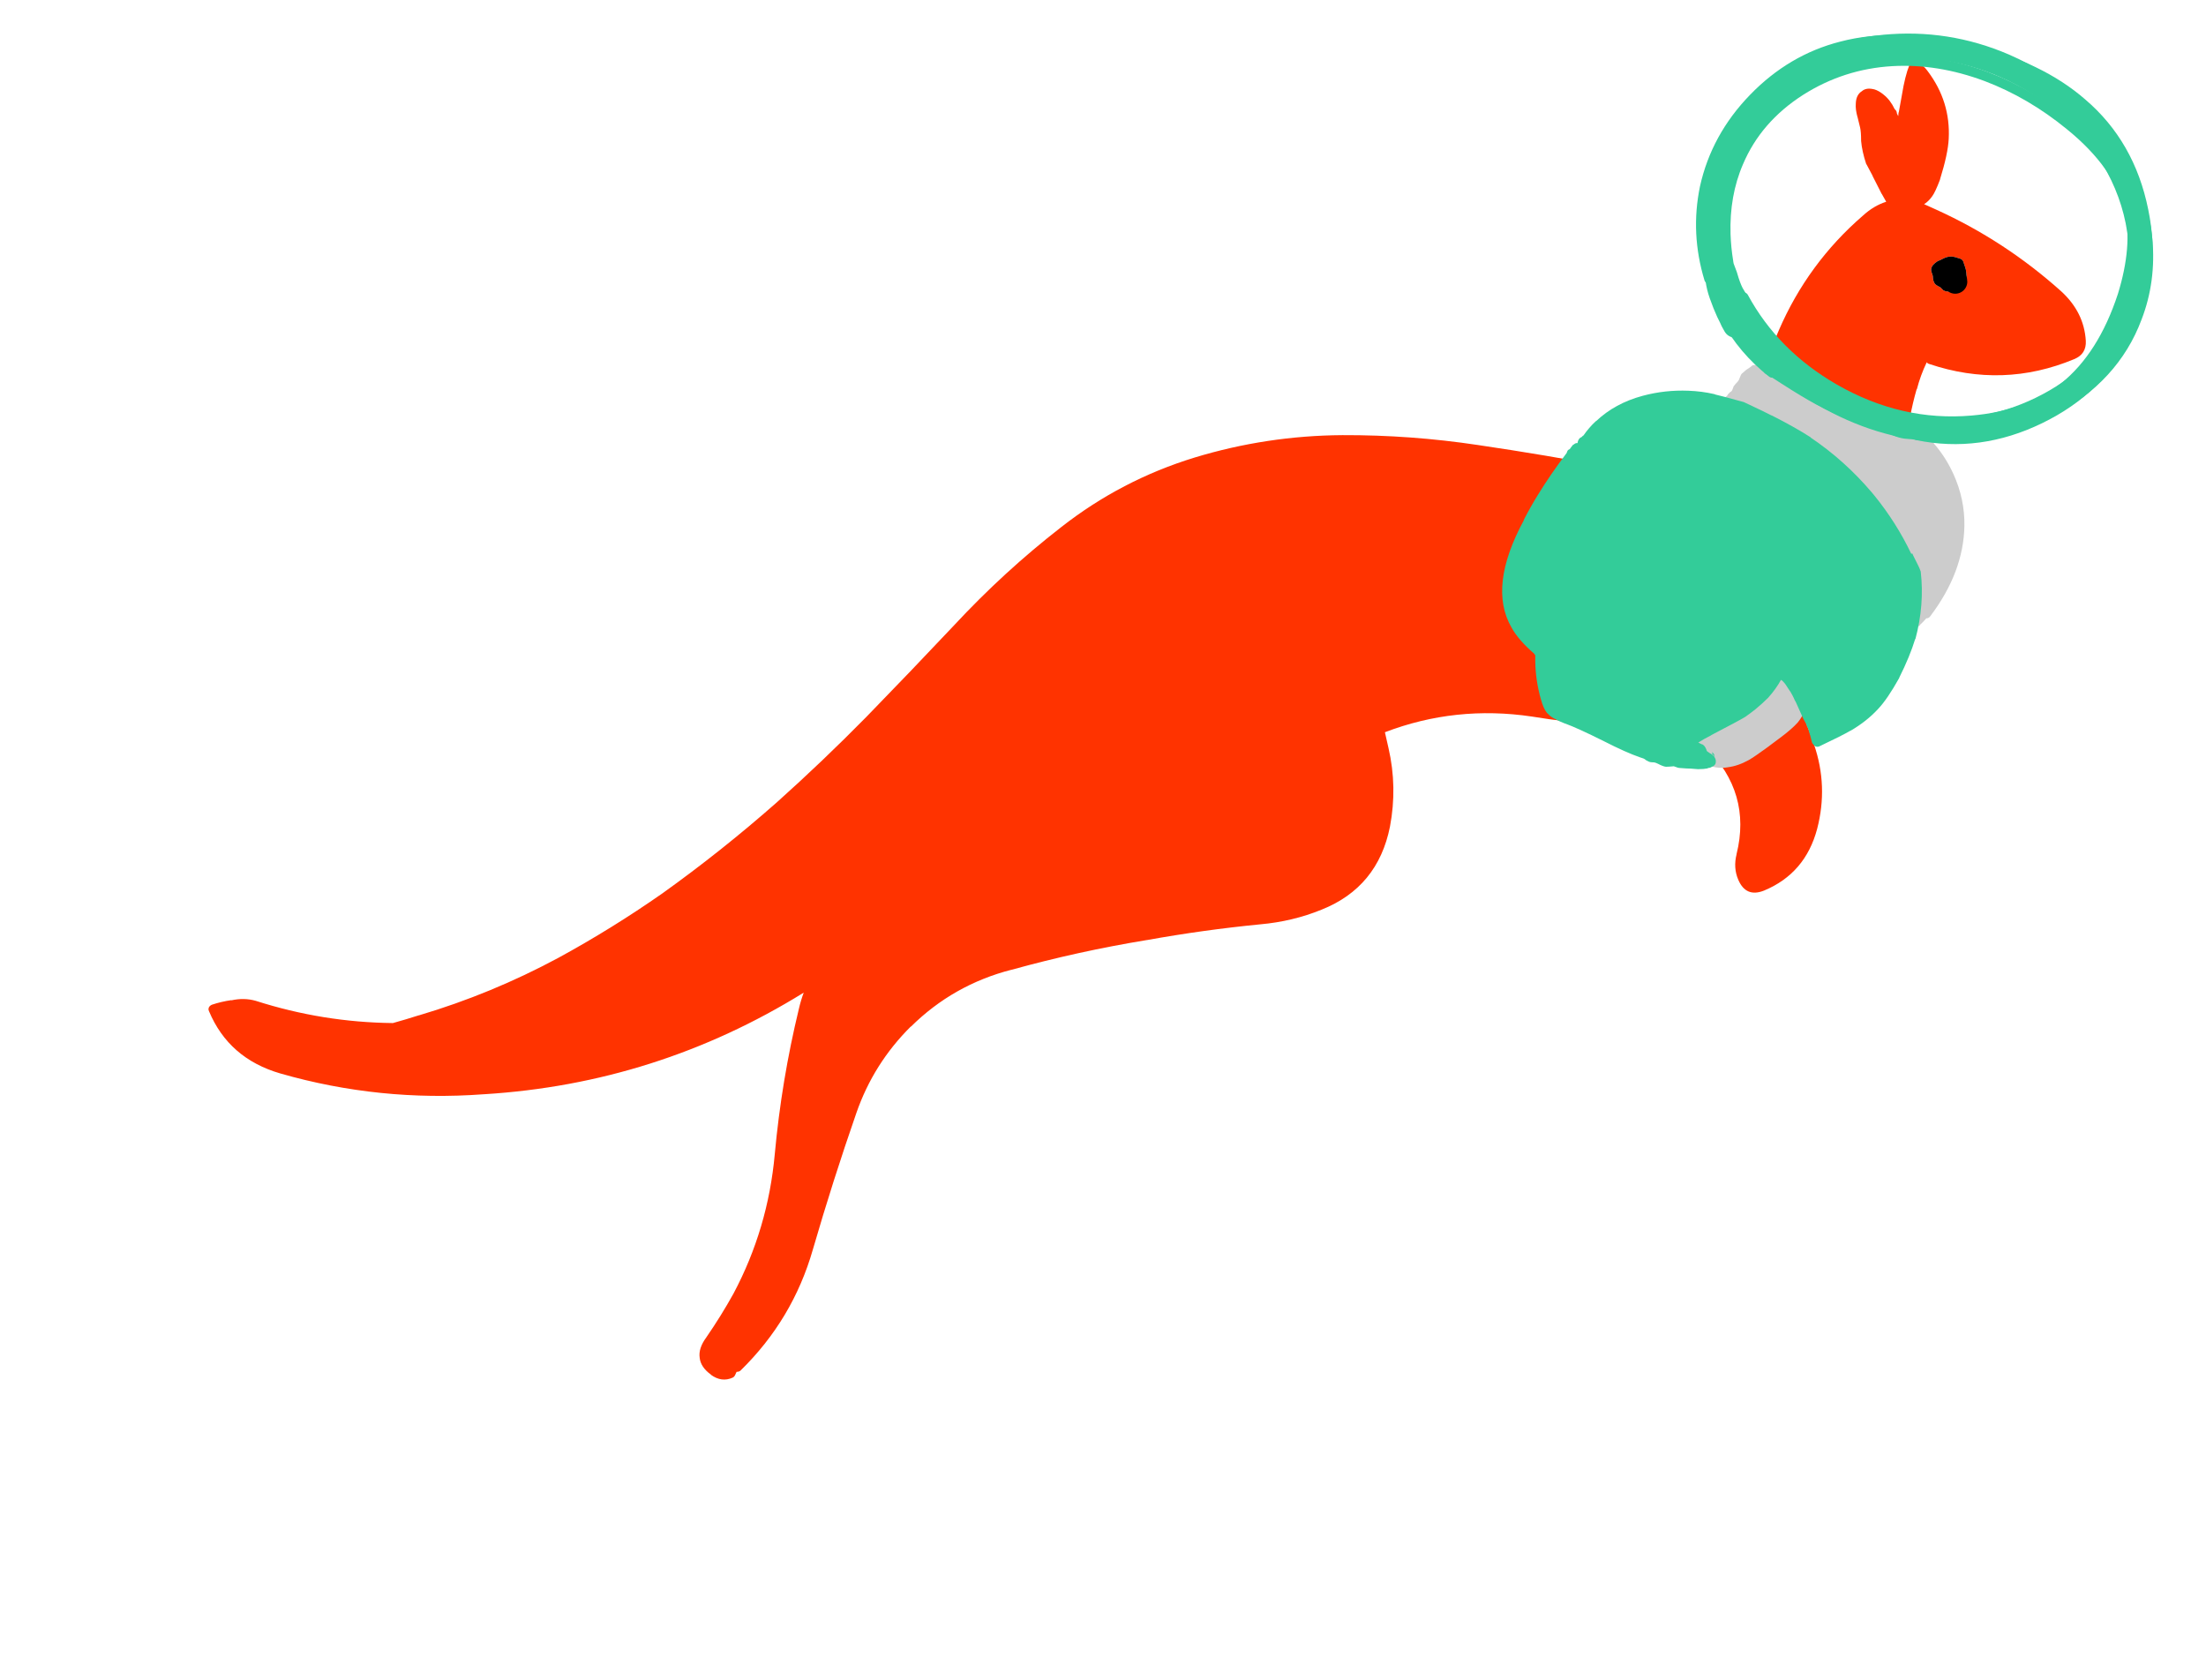 
<svg xmlns="http://www.w3.org/2000/svg" version="1.1" xmlns:xlink="http://www.w3.org/1999/xlink" preserveAspectRatio="none" x="0px" y="0px" width="457px" height="348px" viewBox="0 0 457 348">
<defs>
<g id="Layer4_0_FILL">
<path fill="#FF3300" stroke="none" d="
M 509.3 74.4
Q 511.85 73.35 511.7 70.6 511.35 64.7 506.6 60.35 494.95 49.9 480.75 43.45 479.45 42.85 478.2 42.3 479.1 41.75 479.85 40.7 480.5 39.85 481.5 37.2
L 481.5 37.15
Q 483.15 31.85 483.3 28.75 483.7 21.05 478.95 14.75 477.7 13.05 476.4 12.9 476.3 12.85 476.15 12.85 475.8 12.8 475.55 13 475.25 13.15 475.15 13.5 474.25 15.7 473.6 19.7
L 472.95 23.3
Q 472.9 23.3 472.9 23.35 472.85 23.7 472.85 24.05 472.65 23.75 472.6 23.55 472.55 23.5 472.55 23.45 472.55 23.05 472.25 22.75 472.15 22.65 472.1 22.6 471.2 20.7 469.8 19.6 468.85 18.8 467.85 18.5
L 467.8 18.5
Q 466.2 18.1 465.3 18.9 464.1 19.65 464.05 21.5 463.95 22.6 464.4 24.25
L 464.4 24.2
Q 464.9 26.25 464.95 26.45 465.15 27.35 465.15 29.1 465.15 29.15 465.15 29.2 465.35 31.4 466.2 33.95 466.25 34 466.3 34.1 466.7 34.85 467.55 36.45
L 467.5 36.4 469.4 40.15 469.45 40.2
Q 470.05 41.3 470.35 41.8 467.8 42.6 465.55 44.65 454.1 54.55 448.1 68.45 443.6 78.8 443.1 90.1 441.25 89.6 439.4 89.15 438.6 88.9 437.85 88.8 437.75 88.75 437.6 88.75 424.55 89.35 413.7 96.9 399.75 94.25 385.8 92.2 371.85 90.1 357.7 90.15 342 90.25 327.05 94.8 311.9 99.45 299.45 109.2 287.55 118.45 277.2 129.6 268.2 139.15 259.05 148.55 250.05 157.7 240.5 166.25 229.1 176.3 216.8 185.1 206.35 192.4 195.25 198.45 181.4 205.9 166.4 210.35
L 166.35 210.35
Q 163.7 211.2 161 211.95 146.5 211.8 132.6 207.35 130.15 206.65 127.5 207.25
L 127.55 207.2
Q 125.45 207.5 123.5 208.15 123.25 208.25 123.05 208.45 122.85 208.65 122.8 208.95 122.75 209.2 122.9 209.5 127 219.3 137.7 222.4 158.25 228.3 179.8 226.7
L 179.85 226.7
Q 215.65 224.5 246.1 205.65 245.5 207.25 245.1 209 241.5 223.85 240.1 239.15 238.7 254.55 231.55 268 229 272.6 225.9 277.1 224.25 279.35 224.55 281.3 224.75 283.25 226.9 284.8
L 226.85 284.8
Q 229.1 286.45 231.4 285.4 231.7 285.25 231.85 284.95
L 232.2 284.2
Q 232.25 284.2 232.3 284.2 232.7 284.2 233 283.95 243.85 273.35 248 258.85 252.15 244.55 257 230.6 260.55 220.35 268.3 212.65
L 268.3 212.7
Q 277.1 204 289.15 200.9
L 289.2 200.9
Q 302.9 197.1 317.2 194.75
L 317.25 194.75
Q 328.9 192.65 340.65 191.5 347.4 190.9 353.4 188.45 365.05 183.8 367.55 171.25 369.1 163.05 367.25 155 366.85 153.35 366.5 151.7 381.15 146.1 396.95 148.45 411.55 150.85 426.35 150.55
L 426.4 150.55
Q 427.25 150.5 428.1 150.45 430.6 152.5 432.95 154.85
L 432.95 154.8
Q 442.5 164.25 439.35 176.95
L 439.35 177
Q 438.65 179.8 439.7 182.25 441.3 186 445.05 184.5 453.6 180.95 456.05 171.7 458.35 162.85 455.4 154.25 453.8 149.4 451.6 144.95 453.85 144.05 456.15 143 471.5 135.65 474.05 119.05 475.2 111.25 474.5 103.4 473.45 91.85 476.65 80.65
L 476.7 80.65
Q 477.45 77.75 478.75 75.05 478.9 75.3 479.25 75.4 494.55 80.55 509.3 74.4
M 486.3 54.15
Q 486.75 55.45 486.85 55.85 487 56.8 487 57.35 487.15 58.25 486.85 58.7 486.8 58.75 486.85 58.8 486.75 58.95 486.7 59.1 486.25 59.8 485.05 60.25 484.95 60.3 484.85 60.3 484.6 60.35 484.3 60.4 483.9 60.5 483.6 60.3 482.85 60.5 482.45 60.25 482.2 60.2 482.1 60.05 481.8 59.75 481.65 59.6
L 481.6 59.55 481.15 59.3
Q 480.45 58.95 480.3 58.55 480.1 58.2 480.05 57.75
L 480 57.15
Q 480 57.1 479.8 56.55 479.5 55.75 479.85 55.2 479.85 55.15 479.9 55.1 480.2 54.65 480.95 54.15 481.05 54.05 481.25 54 481.35 54 482 53.65 483.05 53.1 483.85 53.15
L 483.95 53.15
Q 484.55 53.2 485.7 53.6 485.85 53.65 486.05 53.8 486.2 53.95 486.3 54.15
M 484.95 58.1
L 484.9 58.05
Q 485 57.9 485.1 57.8 485 57.75 485 57.7 484.9 57.65 484.8 57.7 484.45 57.75 484.3 58.05 484.55 58.05 484.8 58.15 484.9 58.15 484.95 58.1 Z"/>

<path fill="#000000" stroke="none" d="
M 486.85 55.85
Q 486.75 55.45 486.3 54.15 486.2 53.95 486.05 53.8 485.85 53.65 485.7 53.6 484.55 53.2 483.95 53.15
L 483.85 53.15
Q 483.05 53.1 482 53.65 481.35 54 481.25 54 481.05 54.05 480.95 54.15 480.2 54.65 479.9 55.1 479.85 55.15 479.85 55.2 479.5 55.75 479.8 56.55 480 57.1 480 57.15
L 480.05 57.75
Q 480.1 58.2 480.3 58.55 480.45 58.95 481.15 59.3
L 481.6 59.55 481.65 59.6
Q 481.8 59.75 482.1 60.05 482.2 60.2 482.45 60.25 482.85 60.5 483.6 60.3 483.9 60.5 484.3 60.4 484.6 60.35 484.85 60.3 484.95 60.3 485.05 60.25 486.25 59.8 486.7 59.1 486.75 58.95 486.85 58.8 486.8 58.75 486.85 58.7 487.15 58.25 487 57.35 487 56.8 486.85 55.85
M 484.9 58.05
L 484.95 58.1
Q 484.9 58.15 484.8 58.15 484.55 58.05 484.3 58.05 484.45 57.75 484.8 57.7 484.9 57.65 485 57.7 485 57.75 485.1 57.8 485 57.9 484.9 58.05 Z"/>
</g>

<g id="Layer2_0_FILL">
<path fill="#CCCCCC" stroke="none" d="
M 452.2 142.25
Q 452.15 142.2 452.15 142.15 451.5 141.15 451.15 140.65 450.85 140.25 450.1 139.5 449.95 139.35 449.8 139.3
L 449.8 139.25
Q 449.15 137.95 448.5 137.55 448.15 137.3 447.8 137.4 447.65 137.35 447.45 137.4 447.05 137.45 446.85 137.8 440.5 147.2 430.1 152.3 429.75 152.5 429.6 152.9 429.45 153.25 429.65 153.65 429.7 153.75 429.75 153.8 429.6 154.1 429.7 154.45 430.25 156.85 432.75 158.2 435.05 159.4 437.6 158.95
L 437.55 158.95
Q 439.65 158.7 441.9 157.45 443.1 156.75 445.5 155
L 448.65 152.65
Q 450.9 150.95 452.05 149.65 453.5 147.85 453.65 146.05 453.75 145.9 453.85 145.75 454 145.35 453.85 145 453.7 144.65 453.5 144.35 453.45 144.25 453.35 144.15 453.25 144.05 453.25 144 453.15 143.8 453 143.65 452.8 143.45 452.75 143.25 452.7 143.2 452.7 143.15
L 452.2 142.25
M 442.65 75.7
Q 441.85 76.35 441.45 76.55 441.3 76.65 441.2 76.75
L 440.45 77.4
Q 440.3 77.55 440.2 77.8
L 439.85 78.65 439.9 78.6
Q 439.8 78.8 439.6 79.05
L 439.55 79.1
Q 439.1 79.55 438.9 79.85 438.75 79.95 438.7 80.15 438.55 80.65 438.35 81 438.1 81.2 437.95 81.3
L 437.9 81.35
Q 437.5 81.7 437.35 82.05 437.05 82.2 436.9 82.55 436.7 82.9 436.85 83.3 437 83.7 437.4 83.85 444.6 87.25 445.7 87.85 450.35 90.15 453.6 92.3 460.45 96.9 465.8 103.3 471.2 109.75 474.5 117.25 474.65 117.65 475.05 117.8 475.2 117.85 475.45 117.85 476 121.95 475.55 126.1 475.8 126.75 476.1 127.75
L 476.55 128.55
Q 476.65 128.7 477.1 129.8 477.3 129.6 477.4 129.4 477.75 129.1 478.35 128.45 478.5 128.3 478.65 128.1 478.7 128.1 478.8 128.1 479.2 128.05 479.45 127.7 486.35 118.6 486.55 109 486.65 103.4 484.25 98.15 482.65 94.65 480.2 91.85
L 480.25 91.85
Q 478.85 90.1 478.25 89.55
L 478.2 89.5
Q 478 89.45 477.85 89.45 477.7 89.3 477.55 89.2 477.25 88.9 476.85 88.95 476.65 88.95 476.5 89.05 476.15 88.8 475.75 88.9 474.4 89.1 472.75 88.45 470.45 87.3 469.3 86.8
L 469.35 86.8
Q 468.3 86.3 466.65 85.85
L 466.6 85.85
Q 464.9 85.4 464.1 85.15 460.55 84.05 456.7 82 454 80.55 449.7 77.75
L 449.7 77.8
Q 447.8 76.5 446.65 75.9 446.45 75.45 446.35 75.2
L 446.3 75.15
Q 445.4 75.35 444 75.55 443.1 75.65 442.7 75.65
L 442.65 75.7 Z"/>
</g>

<g id="Layer1_0_FILL">
<path fill="#33CC99" stroke="none" d="
M 434.45 156.2
Q 434.35 156.2 434.3 156.2 434.05 156.2 434.55 156.4
L 434.65 156.6
Q 434.65 156.5 434.65 156.45
L 434.8 156.85
Q 434.8 156.5 434.7 156.3
L 434.65 156.25
Q 434.6 156.2 434.6 156.15 434.45 155.9 434.2 155.8
L 434.45 156.2
M 410.25 87.25
L 410.2 87.25
Q 408.75 88.6 407.65 90.2 407.4 90.35 407.25 90.55 406.85 90.7 406.65 91.05 406.45 91.35 406.4 91.8 406.1 91.75 405.8 91.95 405.7 92 405.6 92.1 405.35 92.2 405.2 92.5 405.15 92.55 405.1 92.6 405.05 92.65 405.05 92.7 404.9 92.85 404.8 93.05 404.45 93.15 404.3 93.45 404.2 93.65 404.15 93.85 400.75 98.35 398.15 102.6 396.55 105.2 395.25 107.75
L 395.3 107.75
Q 387.85 121.5 392.7 129.95 394.1 132.55 397.45 135.45 397.5 135.65 397.7 135.8 397.65 135.8 397.65 135.85 397.65 135.9 397.65 135.95
L 397.65 136.6
Q 397.65 136.8 397.65 136.95
L 397.65 137
Q 397.7 141 398.85 145
L 398.85 144.95
Q 399.3 146.7 400.1 147.75
L 400.15 147.75
Q 400.8 148.55 402.05 149.1
L 402 149.1
Q 402.55 149.4 403.8 149.9
L 403.85 149.9
Q 406.45 150.85 411.85 153.55 416.45 155.9 419.35 156.9 419.75 157.05 420.1 157.15
L 420.15 157.2
Q 420.2 157.2 420.3 157.25 420.6 157.55 421.2 157.8 421.55 157.95 422.3 157.95 422.6 158 423.1 158.25 424.15 158.8 424.7 158.85 424.75 158.85 424.8 158.85 425.3 158.85 426.35 158.75 426.55 158.8 427.2 159.05 427.35 159.1 427.5 159.1
L 428.9 159.2
Q 429.65 159.2 431.35 159.35
L 431.4 159.35
Q 432.55 159.35 433.3 159.2 433.4 159.15 433.5 159.1 433.9 159.1 434.25 158.85 434.55 158.75 434.75 158.55 435.05 158.25 435.05 157.85 435.1 157.35 434.8 156.9
L 434.8 156.85
Q 434.5 156.45 433.95 156.1
L 433.9 156.1
Q 433.45 155.8 433.25 155.65 433.15 155.55 433.1 155.3 432.8 154.55 432.4 154.3 432.3 154.2 432.15 154.2 431.6 153.95 431.45 153.85
L 431.4 153.85
Q 432.65 153.05 434.15 152.3
L 434.1 152.3
Q 439.95 149.25 441.1 148.55 442.25 147.75 443.25 146.95 444.65 145.8 445.9 144.55 447.55 142.7 448.55 140.85 448.7 140.95 448.85 141.05 449.3 141.5 449.5 141.8 449.8 142.25 450.45 143.25
L 450.45 143.2 450.95 144.1
Q 451.05 144.35 451.2 144.6 451.35 145 451.65 145.5
L 453.15 148.85
Q 453.15 148.9 453.2 148.95
L 453.7 149.85
Q 453.75 149.9 453.8 150 453.8 150.25 453.95 150.5 454.15 150.8 454.35 151.5
L 454.35 151.55
Q 454.6 152.25 454.95 153.7 455 154 455.25 154.2 455.4 154.5 455.75 154.65 456.15 154.8 456.55 154.6 461.2 152.4 463 151.35
L 462.95 151.4
Q 466.3 149.45 468.65 146.9 470.6 144.85 473.05 140.45
L 473.05 140.4
Q 475.25 136 476.35 132.4
L 476.4 132.4
Q 478.3 125.3 477.5 118.4 477.25 117.65 476.85 116.9
L 475.95 115.1
Q 475.85 114.85 475.75 114.65 475.65 114.7 475.55 114.75 472.45 108.25 467.85 102.6 467.6 102.3 467.35 102 461.75 95.4 454.7 90.65
L 454.7 90.6
Q 451.35 88.45 446.6 86.05
L 446.65 86.1
Q 445.75 85.6 440.85 83.3
L 436.8 82.2
Q 435.15 81.8 435 81.75 434.85 81.7 434.75 81.65 432.15 81.05 429.4 80.95 424.55 80.75 419.9 82 414.15 83.55 410.25 87.25 Z"/>
</g>

<path id="Layer4_1_1_STROKES" stroke="#000000" stroke-width="5" stroke-linejoin="round" stroke-linecap="round" fill="none" d="
M 762.85 287.35
Q 763.3 287.6 763.5 288.1 763.5 288.5 763.6 288.6 763.6 288.65 763.85 289 764.1 289.1 764.1 289.5"/>

<path id="Layer1_1_1_STROKES" stroke="#33CC99" stroke-width="2" stroke-linejoin="round" stroke-linecap="round" fill="none" d="
M 354.206 57.853
Q 351.331 48.389 353.287 38.907 355.594 28.454 363.405 20.4 371.258 12.289 381.618 9.647 392.982 6.639 408.575 10.341 422.821 13.857 431.492 21.416 441.425 29.885 444.208 43.616 447.041 57.338 441.129 68.984 435.339 80.762 422.753 86.855 410.216 92.939 397.323 90.269
M 367.263 77.313
Q 361.237 72.627 357.557 65.87"/>

<path id="Layer1_2_1_STROKES" stroke="#33CC99" stroke-width="2" stroke-linejoin="round" stroke-linecap="round" fill="none" d="
M 358.225 54.365
Q 357.747 51.493 357.65 48.634 357.39 40.47 360.297 33.719 364.142 24.636 373.135 18.873 381.815 13.363 392.1 12.759 401.736 12.21 411.657 15.92 420.832 19.396 428.948 26.032 439.153 34.305 441.323 43.627 442.991 51.106 439.873 61.236 435.74 73.859 427.763 80.268 420.109 86.169 408.721 87.154 393.838 88.453 380.154 80.592 367.764 73.442 361.353 61.633
M 360.748 63.681
Q 360.664 63.458 360.573 63.228"/>

<path id="Layer1_3_1_STROKES" stroke="#33CC99" stroke-width="2" stroke-linejoin="round" stroke-linecap="round" fill="none" d="
M 724.85 306.75
Q 725 307.1 725.35 307.75 726.5 308.35 728.6 309.75 732.95 312.55 735.65 314 739.6 316.15 743.25 317.25 744.05 317.5 745.8 317.95 747.4 318.4 748.35 318.85 749.5 319.35 751.75 320.5 753.75 321.3 755.35 321"/>

<path id="Layer1_4_1_STROKES" stroke="#33CC99" stroke-width="5" stroke-linejoin="round" stroke-linecap="round" fill="none" d="
M 715.05 287.075
Q 712.9 280.15 714.25 271.9 716.45 258.4 726.35 250.1 735.8 242.15 749.35 240.85 762.3 239.6 774.25 244.75 781.8 248.05 787.8 253.25 794.1 258.75 797.75 265.6 801.65 272.85 802.45 280.85 803.2 289.15 800.35 296.5 795.9 308.4 783.35 315.05 771.3 321.45 757.85 320 745.5 318.65 733.8 311 724.824 305.073 717.45 296.275
M 719.5 295.75
Q 719.25 295.413 719 295.075"/>

<path id="Layer1_5_1_STROKES" stroke="#33CC99" stroke-width="5" stroke-linejoin="round" stroke-linecap="round" fill="none" d="
M 719.05 295.025
Q 719.148 295.19 719.25 295.35 722.25 300.25 725.35 304.35"/>

<path id="Layer1_6_1_STROKES" stroke="#33CC99" stroke-width="5" stroke-linejoin="round" stroke-linecap="round" fill="none" d="
M 717.05 294.275
L 716.75 293.25
Q 716.45 292 716.25 291.5
L 715.85 290
Q 715.35 288.5 714.85 287.85 715.2 288.75 715.35 289.5 715.75 290.5 716.35 292.5 716.621 293.382 717.05 294.275 717.259 294.682 717.5 295.1 717.356 294.989 717.225 294.825
L 717.5 295.75
M 717.225 294.825
Q 716.739 294.267 716.35 293.1 715.95 292.3 715.5 290.6 714.85 289.4 714.85 288.35 714.7 288.6 714.85 289 715.05 290.55 715.6 292.1
L 716.35 294.1
Q 717.15 296.05 717.6 296.85 717.85 297.5 718.5 298.6 718.55 298.7 718.65 298.6 718.75 298.5 718.75 298.35 718.75 298.25 718.35 297.85 718.25 297.5 718.25 296.75 718.2 296.45 717.85 295.85 717.55 295.3 717.5 295 717.35 294.6 717.4 293.9 717.4 293.05 717.35 292.75 717.25 292.25 716.75 291.25 716.6 290 716.35 289.35 716.3 289 715.95 287.85 715.65 286.9 715.75 286.35
L 716.5 288.35
Q 717.15 290.65 717.85 292
L 718.5 293.1
Q 718.6 293.35 719.2 294.7 719.6 295.65 720 296.25
M 717.225 294.825
L 717.05 294.275"/>
</defs>

<g transform="matrix( 1, 0, 0, 1, -79.6,0) ">
<use xlink:href="#Layer4_0_FILL"/>
</g>

<g transform="matrix( 1, 0, 0, 1, -359.05,-231.15) ">
<use xlink:href="#Layer4_1_1_STROKES"/>
</g>

<g transform="matrix( 1, 0, 0, 1, -79.6,0) ">
<use xlink:href="#Layer2_0_FILL"/>
</g>

<g transform="matrix( 1, 0, 0, 1, -79.6,0) ">
<use xlink:href="#Layer1_0_FILL"/>
</g>

<g transform="matrix( 0.987, -0.16, 0.16, 0.987, -340.8,-233.35) ">
<use xlink:href="#Layer1_1_1_STROKES" transform="matrix( 0.987, 0.16, -0.16, 0.987, 299.05,284.85) "/>
</g>

<g transform="matrix( 0.987, -0.16, 0.16, 0.987, -340.8,-233.35) ">
<use xlink:href="#Layer1_2_1_STROKES" transform="matrix( 0.987, 0.16, -0.16, 0.987, 299.05,284.85) "/>
</g>

<g transform="matrix( 1, 0, 0, 1, -359.05,-231.15) ">
<use xlink:href="#Layer1_3_1_STROKES"/>
</g>

<g transform="matrix( 1, 0, 0, 1, -359.05,-231.15) ">
<use xlink:href="#Layer1_4_1_STROKES"/>
</g>

<g transform="matrix( 1, 0, 0, 1, -359.05,-231.15) ">
<use xlink:href="#Layer1_5_1_STROKES"/>
</g>

<g transform="matrix( 1, 0, 0, 1, -359.05,-231.15) ">
<use xlink:href="#Layer1_6_1_STROKES"/>
</g>
</svg>

